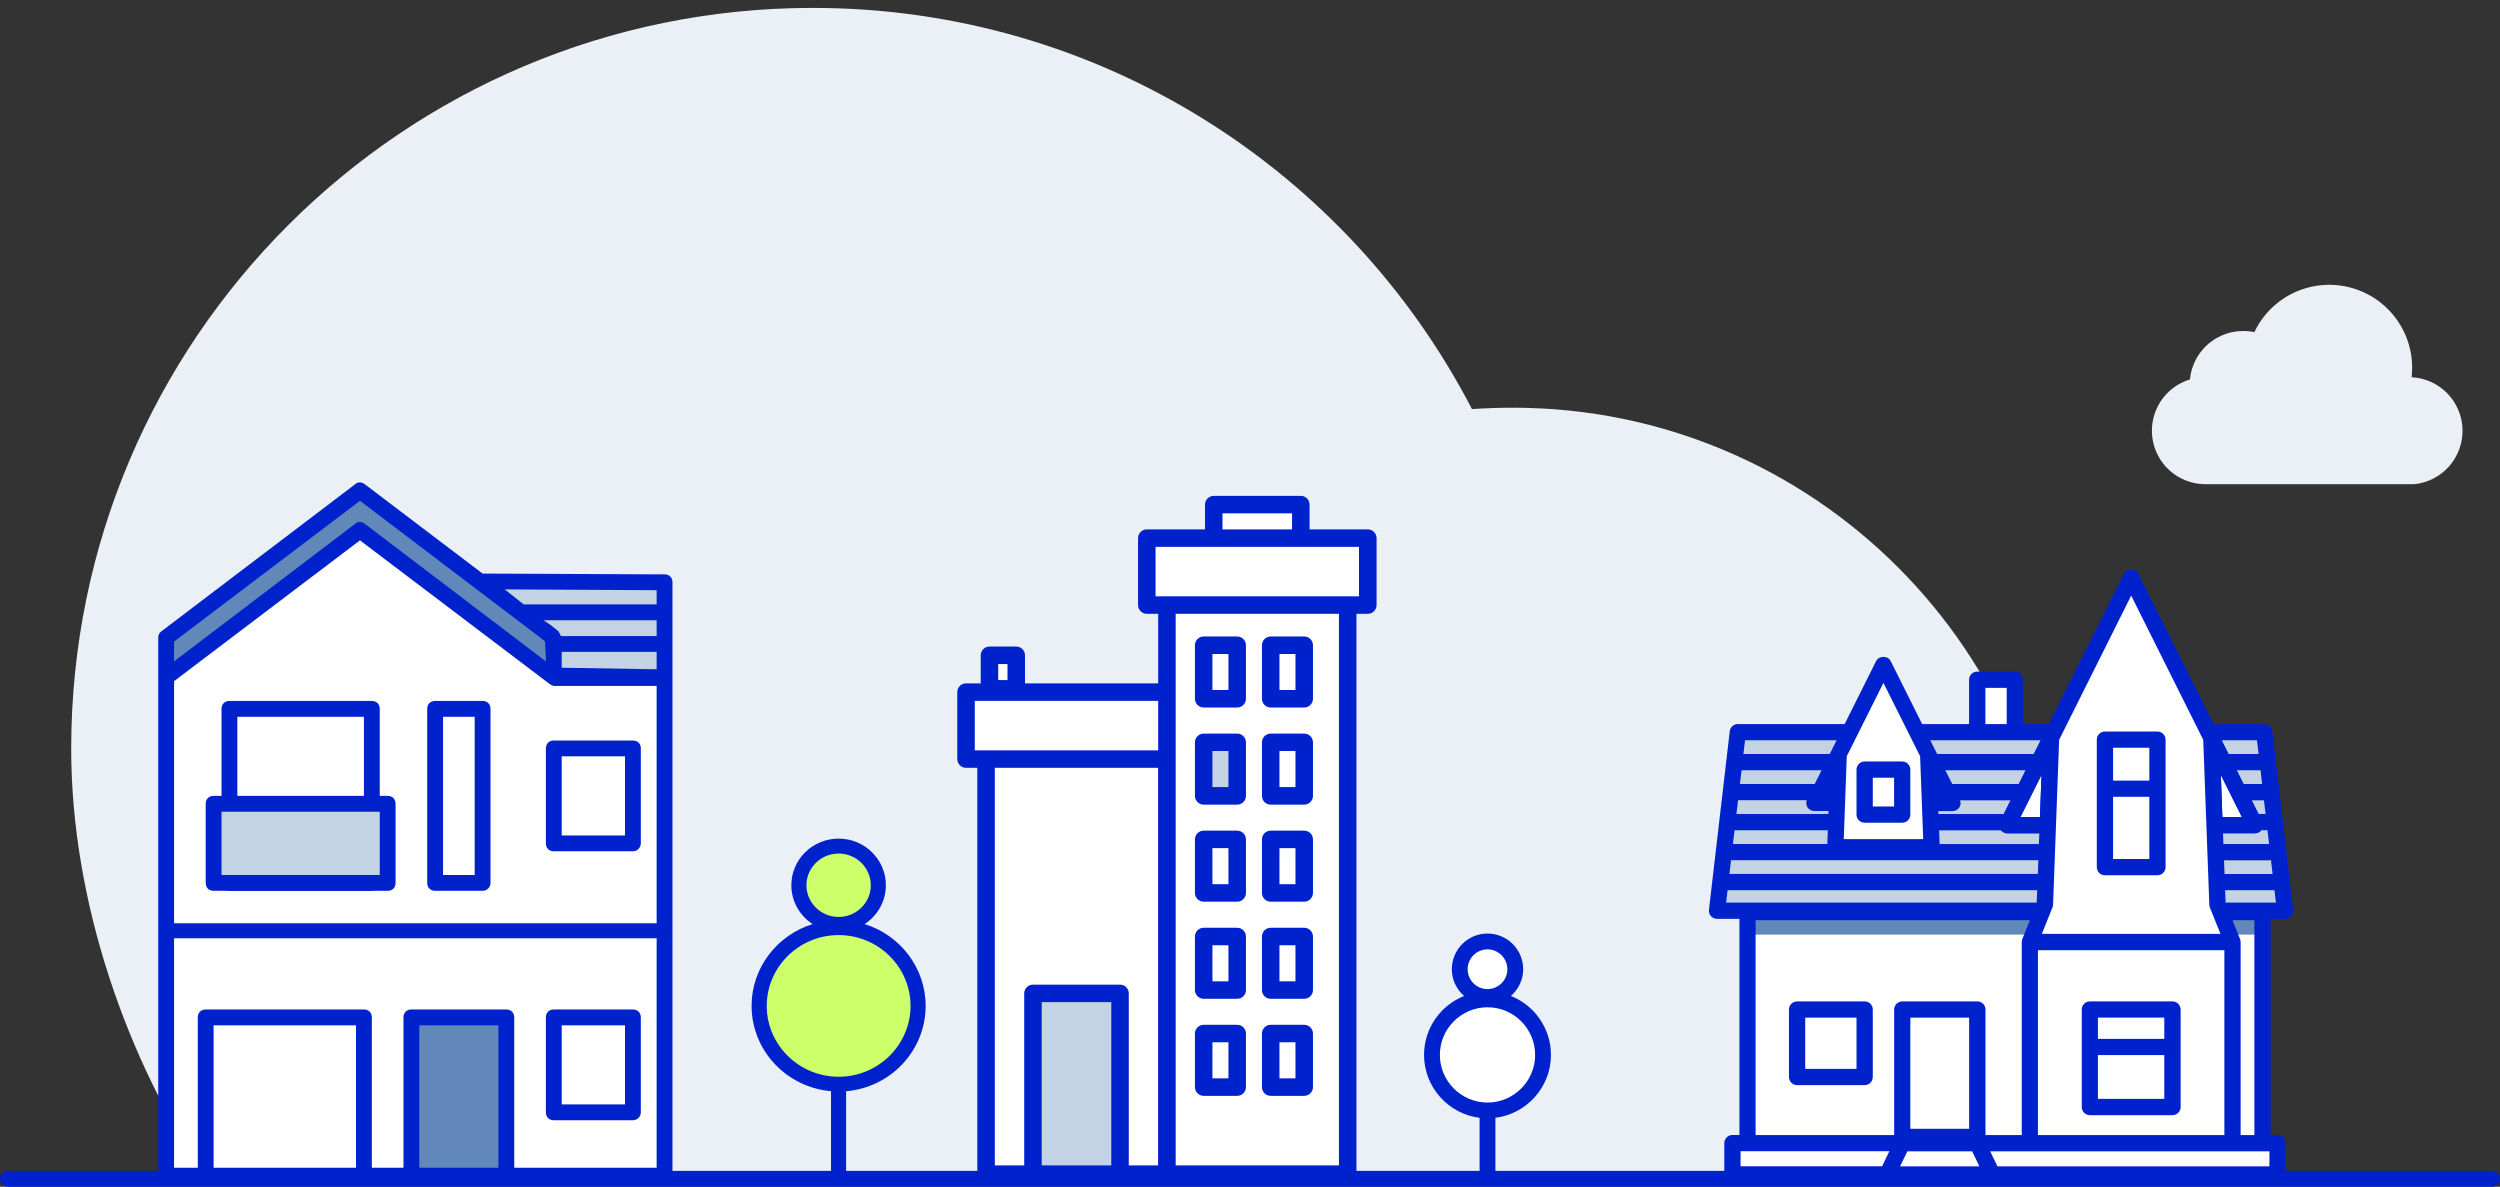 <svg width="316" height="150" viewBox="0 0 316 150" xmlns="http://www.w3.org/2000/svg">
    <rect x="0" y="0" width="316" height="150" fill="#333333" stroke="none"/>
    <path d="M191.238 51.535C189.492 51.535 187.803 51.593 186.056 51.71C170.453 21.586 139.012 1 102.739 1C50.979 1 9 42.928 9 94.627C9 113.992 16.045 134.055 26.176 149C72.463 149 209.87 148.826 253.77 148.826C257.787 140.103 260 130.449 260 120.214C260 82.298 229.2 51.535 191.238 51.535Z" fill="#EBF0F6"/>
    <path d="M305.163 61.204C306.865 61.033 308.438 60.225 309.57 58.942C310.701 57.659 311.306 55.997 311.263 54.287C311.221 52.578 310.534 50.947 309.341 49.722C308.147 48.498 306.535 47.769 304.827 47.682C305.112 45.216 304.512 42.729 303.134 40.664C301.757 38.599 299.691 37.09 297.304 36.406C294.918 35.722 292.366 35.907 290.104 36.929C287.841 37.951 286.015 39.742 284.95 41.985C284.017 41.786 283.053 41.788 282.12 41.988C281.187 42.189 280.308 42.584 279.538 43.149C278.769 43.713 278.128 44.434 277.658 45.264C277.187 46.093 276.897 47.013 276.806 47.963C275.264 48.429 273.939 49.431 273.069 50.788C272.2 52.145 271.843 53.767 272.063 55.364C272.283 56.96 273.066 58.425 274.27 59.496C275.475 60.567 277.021 61.172 278.633 61.204H305.163Z" fill="#EBF0F6"/>
    <path d="M164.422 68.018V63.782H153.417V68.018H144.956V76.479H147.5V87.484H122.106V95.945H124.65V148.414H147.5H170.35V76.479H172.883V68.018H164.422Z" fill="white"/>
    <path d="M128.454 82.828H125.07V87.064H128.454V82.828Z" fill="white"/>
    <path d="M141.571 125.564H130.567V148.414H141.571V125.564Z" fill="#C4D3E4"/>
    <path d="M156.381 93.821H152.145V100.59H156.381V93.821Z" fill="#C4D3E4"/>
    <path d="M152.145 89.43H156.381C156.989 89.43 157.487 88.933 157.487 88.324V81.556C157.487 80.947 156.989 80.45 156.381 80.45H152.145C151.537 80.45 151.039 80.947 151.039 81.556V88.324C151.039 88.933 151.537 89.43 152.145 89.43ZM153.251 82.662H155.275V87.218H153.251V82.662Z" fill="#0022CD"/>
    <path d="M160.617 89.43H164.853C165.461 89.43 165.959 88.933 165.959 88.324V81.556C165.959 80.947 165.461 80.45 164.853 80.45H160.617C160.009 80.45 159.511 80.947 159.511 81.556V88.324C159.511 88.933 159.998 89.43 160.617 89.43ZM161.723 82.662H163.747V87.218H161.723V82.662Z" fill="#0022CD"/>
    <path d="M152.145 101.707H156.381C156.989 101.707 157.487 101.209 157.487 100.601V93.832C157.487 93.224 156.989 92.726 156.381 92.726H152.145C151.537 92.726 151.039 93.224 151.039 93.832V100.601C151.039 101.209 151.537 101.707 152.145 101.707ZM153.251 94.927H155.275V99.484H153.251V94.927Z" fill="#0022CD"/>
    <path d="M160.617 101.707H164.853C165.461 101.707 165.959 101.209 165.959 100.601V93.832C165.959 93.224 165.461 92.726 164.853 92.726H160.617C160.009 92.726 159.511 93.224 159.511 93.832V100.601C159.511 101.209 159.998 101.707 160.617 101.707ZM161.723 94.927H163.747V99.484H161.723V94.927Z" fill="#0022CD"/>
    <path d="M152.145 113.973H156.381C156.989 113.973 157.487 113.475 157.487 112.867V106.098C157.487 105.49 156.989 104.992 156.381 104.992H152.145C151.537 104.992 151.039 105.49 151.039 106.098V112.867C151.039 113.475 151.537 113.973 152.145 113.973ZM153.251 107.204H155.275V111.761H153.251V107.204Z" fill="#0022CD"/>
    <path d="M160.617 113.973H164.853C165.461 113.973 165.959 113.475 165.959 112.867V106.098C165.959 105.49 165.461 104.992 164.853 104.992H160.617C160.009 104.992 159.511 105.49 159.511 106.098V112.867C159.511 113.475 159.998 113.973 160.617 113.973ZM161.723 107.204H163.747V111.761H161.723V107.204Z" fill="#0022CD"/>
    <path d="M152.145 126.249H156.381C156.989 126.249 157.487 125.752 157.487 125.143V118.375C157.487 117.766 156.989 117.269 156.381 117.269H152.145C151.537 117.269 151.039 117.766 151.039 118.375V125.143C151.039 125.752 151.537 126.249 152.145 126.249ZM153.251 119.481H155.275V124.037H153.251V119.481Z" fill="#0022CD"/>
    <path d="M160.617 126.249H164.853C165.461 126.249 165.959 125.752 165.959 125.143V118.375C165.959 117.766 165.461 117.269 164.853 117.269H160.617C160.009 117.269 159.511 117.766 159.511 118.375V125.143C159.511 125.752 159.998 126.249 160.617 126.249ZM161.723 119.481H163.747V124.037H161.723V119.481Z" fill="#0022CD"/>
    <path d="M152.145 138.515H156.381C156.989 138.515 157.487 138.017 157.487 137.409V130.64C157.487 130.032 156.989 129.534 156.381 129.534H152.145C151.537 129.534 151.039 130.032 151.039 130.64V137.409C151.039 138.017 151.537 138.515 152.145 138.515ZM153.251 131.746H155.275V136.303H153.251V131.746Z" fill="#0022CD"/>
    <path d="M160.617 138.515H164.853C165.461 138.515 165.959 138.017 165.959 137.409V130.64C165.959 130.032 165.461 129.534 164.853 129.534H160.617C160.009 129.534 159.511 130.032 159.511 130.64V137.409C159.511 138.017 159.998 138.515 160.617 138.515ZM161.723 131.746H163.747V136.303H161.723V131.746Z" fill="#0022CD"/>
    <path d="M172.883 66.912H165.528V63.782C165.528 63.174 165.03 62.676 164.422 62.676H153.417C152.809 62.676 152.311 63.174 152.311 63.782V66.912H144.956C144.348 66.912 143.85 67.41 143.85 68.018V76.479C143.85 77.087 144.348 77.585 144.956 77.585H146.394V86.378H129.56V82.828C129.56 82.219 129.063 81.722 128.454 81.722H125.07C124.462 81.722 123.964 82.219 123.964 82.828V86.378H122.106C121.497 86.378 121 86.876 121 87.484V95.945C121 96.553 121.497 97.051 122.106 97.051H123.533V148.414C123.533 149.022 124.03 149.52 124.639 149.52H130.567H141.572H147.5H170.35C170.958 149.52 171.456 149.022 171.456 148.414V77.585H172.894C173.502 77.585 174 77.087 174 76.479V68.018C173.989 67.399 173.491 66.912 172.883 66.912ZM126.176 83.934H127.348V85.958H126.176V83.934ZM140.466 147.308H131.673V126.67H140.466V147.308ZM146.394 147.308H142.678V125.564C142.678 124.956 142.18 124.458 141.572 124.458H130.567C129.958 124.458 129.461 124.956 129.461 125.564V147.308H125.745V97.051H146.383V147.308H146.394ZM146.394 94.839H124.639H123.212V88.59H146.394V94.839ZM154.523 64.888H163.316V66.912H154.523V64.888ZM169.244 147.308H148.606V95.945V87.484V77.585H169.244V147.308ZM171.777 75.373H170.339H147.5H146.062V69.124H153.417H164.422H171.777V75.373Z" fill="#0022CD"/>
    <path d="M286.197 92.547H219.659L217.028 115.116H288.828L286.197 92.547Z" fill="#C4D3E4"/>
    <path d="M285.991 115.29H220.882V144.499H285.991V115.29Z" fill="white"/>
    <path d="M285.991 116.234H221.468V118.133H285.991V116.234Z" fill="#6288B9"/>
    <path d="M279.917 104.298H285.036L279.506 93.245L277.266 88.76L269.383 72.985L261.5 88.76L259.249 93.245L253.719 104.298H258.838L258.468 114.336L256.566 119.077V144.489H282.189V119.077L280.287 114.336L279.917 104.298Z" fill="white"/>
    <path d="M249.927 127.606H240.44V143.709H249.927V127.606Z" fill="white"/>
    <path d="M274.604 127.606H264.161V139.922H274.604V127.606Z" fill="white"/>
    <path d="M274.604 127.606H264.161V132.347H274.604V127.606Z" fill="white"/>
    <path d="M235.702 127.606H227.161V136.134H235.702V127.606Z" fill="white"/>
    <path d="M253.719 104.298H258.838L259.249 93.245L253.719 104.298Z" fill="white"/>
    <path d="M258.838 105.324H253.719C253.36 105.324 253.031 105.14 252.846 104.842C252.661 104.544 252.64 104.165 252.805 103.847L258.334 92.793C258.55 92.362 259.043 92.136 259.506 92.26C259.978 92.383 260.297 92.814 260.277 93.296L259.865 104.349C259.845 104.893 259.393 105.324 258.838 105.324ZM255.384 103.272H257.851L258.046 97.945L255.384 103.272Z" fill="#0022CD"/>
    <path d="M285.036 104.298L279.506 93.245L279.917 104.298H285.036Z" fill="white"/>
    <path d="M285.036 105.324H279.917C279.362 105.324 278.91 104.883 278.89 104.339L278.478 93.286C278.458 92.803 278.787 92.372 279.249 92.249C279.712 92.126 280.205 92.352 280.421 92.783L285.95 103.836C286.115 104.154 286.094 104.534 285.909 104.832C285.724 105.14 285.395 105.324 285.036 105.324ZM280.914 103.272H283.381L280.719 97.945L280.914 103.272Z" fill="#0022CD"/>
    <path d="M280.287 114.336L279.917 104.298L279.506 93.245L277.266 88.76L269.383 72.985L261.5 88.76L259.249 93.245L258.838 104.298L258.468 114.336" fill="white"/>
    <path d="M254.675 85.917H249.927V92.547H254.675V85.917Z" fill="white"/>
    <path d="M272.702 93.491H266.063V109.594H272.702V93.491Z" fill="white"/>
    <path d="M272.702 93.491H266.063V99.69H272.702V93.491Z" fill="white"/>
    <path d="M229.33 101.496H232.187L232.413 95.328L229.33 101.496Z" fill="white"/>
    <path d="M246.802 101.496L243.719 95.328L243.945 101.496H246.802Z" fill="white"/>
    <path d="M243.945 101.496L243.719 95.328L242.465 92.814L238.066 84.018L233.667 92.814L232.413 95.328L232.187 101.496L231.982 107.09H244.161L243.945 101.496Z" fill="white"/>
    <path d="M240.44 97.278H235.692V102.964H240.44V97.278Z" fill="white"/>
    <path d="M287.883 144.489H218.98V148.44H287.883V144.489Z" fill="white"/>
    <path d="M235.692 126.579H227.151C226.586 126.579 226.123 127.041 226.123 127.606V136.134C226.123 136.699 226.586 137.161 227.151 137.161H235.692C236.257 137.161 236.72 136.699 236.72 136.134V127.606C236.72 127.031 236.268 126.579 235.692 126.579ZM234.664 135.108H228.179V128.632H234.664V135.108Z" fill="#0022CD"/>
    <path d="M240.44 96.252H235.692C235.127 96.252 234.664 96.714 234.664 97.278V102.964C234.664 103.528 235.127 103.99 235.692 103.99H240.44C241.006 103.99 241.468 103.528 241.468 102.964V97.278C241.468 96.714 241.006 96.252 240.44 96.252ZM239.413 101.938H236.72V98.305H239.413V101.938Z" fill="#0022CD"/>
    <path d="M266.063 110.631H272.702C273.268 110.631 273.73 110.169 273.73 109.604V99.69V93.491C273.73 92.927 273.268 92.465 272.702 92.465H266.063C265.498 92.465 265.035 92.927 265.035 93.491V99.69V109.604C265.035 110.169 265.487 110.631 266.063 110.631ZM267.091 94.517H271.675V98.664H267.091V94.517ZM267.091 100.716H271.675V108.578H267.091V100.716Z" fill="#0022CD"/>
    <path d="M288.828 116.142C289.126 116.142 289.404 116.019 289.599 115.803C289.794 115.588 289.887 115.29 289.856 115.003L287.225 92.424C287.163 91.91 286.721 91.52 286.207 91.52H279.804L270.297 72.523C269.948 71.826 268.807 71.826 268.457 72.523L258.961 91.52H255.692V85.917C255.692 85.352 255.23 84.891 254.665 84.891H249.916C249.351 84.891 248.889 85.352 248.889 85.917V91.52H242.958L238.981 83.556C238.631 82.858 237.491 82.858 237.141 83.556L233.164 91.52H219.659C219.134 91.52 218.703 91.91 218.641 92.424L216.01 115.003C215.979 115.29 216.072 115.588 216.267 115.803C216.462 116.019 216.74 116.142 217.038 116.142H219.864V143.462H218.98C218.415 143.462 217.952 143.924 217.952 144.489V148.44C217.952 149.004 218.415 149.466 218.98 149.466H238.549H251.828H287.882C288.448 149.466 288.91 149.004 288.91 148.44V144.489C288.91 143.924 288.448 143.462 287.882 143.462H287.009V116.142H288.828ZM246.802 102.523C247.162 102.523 247.491 102.338 247.676 102.04C247.84 101.773 247.861 101.455 247.758 101.158H254.141L253.267 102.892H245.014L245.004 102.523H246.802ZM245.887 97.36H256.042L255.179 99.095H246.761L245.887 97.36ZM252.928 104.945C253.123 105.181 253.411 105.335 253.719 105.335H257.769L257.717 106.689H245.168L245.106 104.955H252.928V104.945ZM257.594 120.103H281.161V143.473H257.594V120.103ZM287.677 114.089H281.315L281.253 112.519H287.492L287.677 114.089ZM286.937 108.732C286.978 108.732 287.009 108.711 287.05 108.711L287.256 110.477H281.181L281.12 108.742H286.937V108.732ZM286.814 106.679H281.037L280.986 105.324H285.036C285.344 105.324 285.632 105.181 285.827 104.934H286.608L286.814 106.679ZM286.372 102.892H285.477L284.604 101.158H286.166L286.372 102.892ZM285.93 99.095H283.586L282.723 97.36H285.734L285.93 99.095ZM285.282 93.573L285.488 95.308H281.685L280.822 93.573H285.282ZM283.371 103.272H280.904L280.709 97.945L283.371 103.272ZM259.403 114.777C259.403 114.777 259.403 114.767 259.413 114.767L259.434 114.715C259.475 114.602 259.506 114.489 259.506 114.377L260.276 93.512L269.382 75.284L278.489 93.512L278.889 104.339L279.259 114.377C279.259 114.489 279.29 114.613 279.331 114.715L280.667 118.041H258.087L259.403 114.777ZM257.851 103.272H255.384L258.046 97.945L257.851 103.272ZM250.954 86.943H253.647V91.52H250.954V86.943ZM249.927 93.573H254.675H257.943L257.08 95.308H244.86L244.634 94.866L243.986 93.573H249.927ZM233.431 95.585L238.066 86.317L242.701 95.585L243.092 106.063H233.051L233.431 95.585ZM220.573 93.573H232.146L231.499 94.866L231.272 95.308H220.368L220.573 93.573ZM220.131 97.36H230.245L229.381 99.095H219.926L220.131 97.36ZM219.689 101.147H228.374C228.271 101.435 228.292 101.763 228.456 102.03C228.641 102.328 228.97 102.512 229.33 102.512H231.118L231.108 102.892H219.484L219.689 101.147ZM219.247 104.945H231.036L230.974 106.679H219.042L219.247 104.945ZM218.806 108.711C218.847 108.711 218.877 108.732 218.919 108.732H257.645L257.584 110.466H218.6L218.806 108.711ZM218.364 112.519H257.501L257.44 114.089H218.179L218.364 112.519ZM221.909 116.316H256.576L255.631 118.677L255.621 118.697C255.579 118.81 255.559 118.923 255.559 119.036C255.559 119.046 255.549 119.057 255.549 119.077V143.473H250.965V127.606C250.965 127.041 250.502 126.579 249.937 126.579H240.451C239.885 126.579 239.423 127.041 239.423 127.606V143.473H221.909V116.316ZM241.468 142.682V128.632H248.899V142.682H241.468ZM220.008 145.515H220.882H238.816L237.902 147.414H220.008V145.515ZM240.173 147.424L241.088 145.525H249.279L250.194 147.424H240.173ZM286.855 147.424H252.476L251.561 145.525H256.566H282.189H285.981H286.855V147.424ZM283.216 143.462V119.077C283.216 119.067 283.206 119.057 283.206 119.036C283.206 118.923 283.186 118.8 283.144 118.697L283.134 118.677L282.189 116.316H284.953V143.473H283.216V143.462Z" fill="#0022CD"/>
    <path d="M274.593 126.579H264.162C263.596 126.579 263.134 127.041 263.134 127.606V132.347V139.932C263.134 140.496 263.596 140.958 264.162 140.958H274.604C275.169 140.958 275.632 140.496 275.632 139.932V132.347V127.606C275.621 127.031 275.169 126.579 274.593 126.579ZM273.566 138.895H265.179V133.363H273.566V138.895ZM273.566 131.311H265.179V128.622H273.566V131.311Z" fill="#0022CD"/>
    <path d="M106.005 116.842C108.78 116.842 111.03 114.624 111.03 111.891C111.03 109.157 108.78 106.939 106.005 106.939C103.229 106.939 100.979 109.157 100.979 111.891C100.979 114.624 103.229 116.842 106.005 116.842Z" fill="#CCFF69"/>
    <path d="M106.004 117.255C100.454 117.255 95.963 121.68 95.963 127.148C95.963 132.615 100.454 137.04 106.004 137.04C111.555 137.04 116.046 132.615 116.046 127.148C116.046 121.68 111.545 117.255 106.004 117.255Z" fill="#CCFF69"/>
    <path d="M117 127.148C117 122.3 113.748 118.185 109.285 116.804C110.906 115.752 111.974 113.939 111.974 111.891C111.974 108.64 109.295 106 106.005 106C102.705 106 100.025 108.64 100.025 111.891C100.025 113.939 101.093 115.752 102.715 116.804C98.252 118.185 95 122.3 95 127.138C95 132.794 99.424 137.444 105.041 137.924V148.991H106.949V137.933C112.575 137.454 117 132.803 117 127.148ZM106.005 107.888C108.246 107.888 110.067 109.683 110.067 111.9C110.067 114.108 108.246 115.902 106.005 115.902C103.764 115.902 101.933 114.108 101.933 111.9C101.933 109.692 103.754 107.888 106.005 107.888ZM106.005 136.101C100.998 136.101 96.916 132.08 96.916 127.148C96.916 122.215 100.998 118.194 106.005 118.194C111.011 118.194 115.093 122.215 115.093 127.148C115.093 132.08 111.011 136.101 106.005 136.101Z" fill="#0022CD"/>
    <g clip-path="url(#clip0_1_5993)">
        <path d="M84 85.6L70.1 85.4L69.9 80.6L61 73.5L84 73.6V85.6Z" fill="#C4D3E4"/>
        <path d="M84 117.6H21V148.6H84V117.6Z" fill="white"/>
        <path d="M70 85.6L45.5 67L21 85.6V117.6H84V85.6H70Z" fill="white"/>
        <path d="M64 128.6H52V148.6H64V128.6Z" fill="#6288B9"/>
        <path d="M80 141.6H70C69.4 141.6 69 141.2 69 140.6V128.6C69 128 69.4 127.6 70 127.6H80C80.6 127.6 81 128 81 128.6V140.6C81 141.1 80.6 141.6 80 141.6ZM71 139.6H79V129.6H71V139.6Z" fill="#0022CD"/>
        <path d="M80 107.6H70C69.4 107.6 69 107.2 69 106.6V94.6C69 94 69.4 93.6 70 93.6H80C80.6 93.6 81 94 81 94.6V106.6C81 107.1 80.6 107.6 80 107.6ZM71 105.6H79V95.6H71V105.6Z" fill="#0022CD"/>
        <path d="M61 112.6H55C54.4 112.6 54 112.2 54 111.6V89.6C54 89 54.4 88.6 55 88.6H61C61.6 88.6 62 89 62 89.6V111.6C62 112.1 61.6 112.6 61 112.6ZM56 110.6H60V90.6H56V110.6Z" fill="#0022CD"/>
        <path d="M49 101.6H27V111.6H49V101.6Z" fill="#C4D3E4"/>
        <path d="M70 80.6L45.5 62L21 80.6V85.6L45.5 67L70 85.6V80.6Z" fill="#6288B9"/>
        <path d="M84 72.6L61 72.5L46.1 61.2C45.7 60.9 45.2 60.9 44.9 61.2L20.4 79.8C20.1 80 20 80.3 20 80.6V85.6V117.6V148.6C20 149.2 20.4 149.6 21 149.6H84C84.6 149.6 85 149.2 85 148.6V117.6V85.6V73.6C85 73 84.6 72.6 84 72.6ZM22 86.1L45.5 68.3L69.4 86.4C69.5 86.5 69.6 86.5 69.7 86.6C69.8 86.6 69.9 86.7 70 86.7H83V116.7H22V86.1ZM68.7 78.4H83V80.4H70.9C70.8 80.2 70.7 80 70.6 79.8L69.6 79L68.7 78.4ZM83 82.4V84.6L71 84.4V83.2V82.4H83ZM83 74.6V76.4H66.2L63.8 74.5L83 74.6ZM22 81.1L45.5 63.3L68.3 80.6L68.9 81.1L69 83.2V83.6L46.1 66.2C45.7 65.9 45.2 65.9 44.9 66.2L22 83.6V81.1ZM45 147.6H27V129.6H45V147.6ZM63 147.6H53V129.6H63V147.6ZM83 147.6H65V128.6C65 128 64.6 127.6 64 127.6H52C51.4 127.6 51 128 51 128.6V147.6H47V128.6C47 128 46.6 127.6 46 127.6H26C25.4 127.6 25 128 25 128.6V147.6H22V118.6H83V147.6Z" fill="#0022CD"/>
        <path d="M28 111.7C28 112.2 28.5 112.6 29 112.6H47C47.5 112.6 47.9 112.2 48 111.7H28Z" fill="#0022CD"/>
        <path d="M49 100.6H48V89.6C48 89 47.6 88.6 47 88.6H29C28.4 88.6 28 89 28 89.6V100.6H27C26.4 100.6 26 101 26 101.6V111.6C26 112.2 26.4 112.6 27 112.6H49C49.6 112.6 50 112.2 50 111.6V101.6C50 101 49.6 100.6 49 100.6ZM30 90.6H46V100.6H30V90.6ZM48 110.6H28V102.6H48V110.6Z" fill="#0022CD"/>
    </g>
    <path d="M1 149L315 149" stroke="#0022CD" stroke-width="2" stroke-linecap="round"/>
    <path d="M188.02 126.02C189.958 126.02 191.53 124.449 191.53 122.51C191.53 120.571 189.958 119 188.02 119C186.081 119 184.51 120.571 184.51 122.51C184.51 124.449 186.081 126.02 188.02 126.02Z" fill="white"/>
    <path d="M188.02 126.31C184.14 126.31 181 129.46 181 133.34C181 137.22 184.14 140.36 188.02 140.36C191.9 140.36 195.04 137.22 195.04 133.34C195.04 129.46 191.9 126.31 188.02 126.31Z" fill="white"/>
    <path d="M196.04 133.34C196.04 129.96 193.94 127.07 190.98 125.89C191.92 125.06 192.53 123.86 192.53 122.51C192.53 120.02 190.51 118 188.02 118C185.53 118 183.51 120.02 183.51 122.51C183.51 123.86 184.12 125.06 185.06 125.89C182.1 127.07 180 129.96 180 133.34C180 137.42 183.07 140.8 187.02 141.29V148.84H189.02V141.29C192.97 140.79 196.04 137.42 196.04 133.34ZM188.02 120C189.4 120 190.53 121.13 190.53 122.51C190.53 123.89 189.41 125.02 188.02 125.02C186.63 125.02 185.51 123.9 185.51 122.51C185.51 121.12 186.64 120 188.02 120ZM188.02 139.36C184.7 139.36 182 136.66 182 133.34C182 130.02 184.7 127.32 188.02 127.32C191.34 127.32 194.04 130.02 194.04 133.34C194.04 136.66 191.34 139.36 188.02 139.36Z" fill="#0022CD"/>
    <defs>
        <clipPath id="clip0_1_5993">
            <rect width="65" height="88.6" fill="white" transform="translate(20 61)"/>
        </clipPath>
    </defs>
</svg>